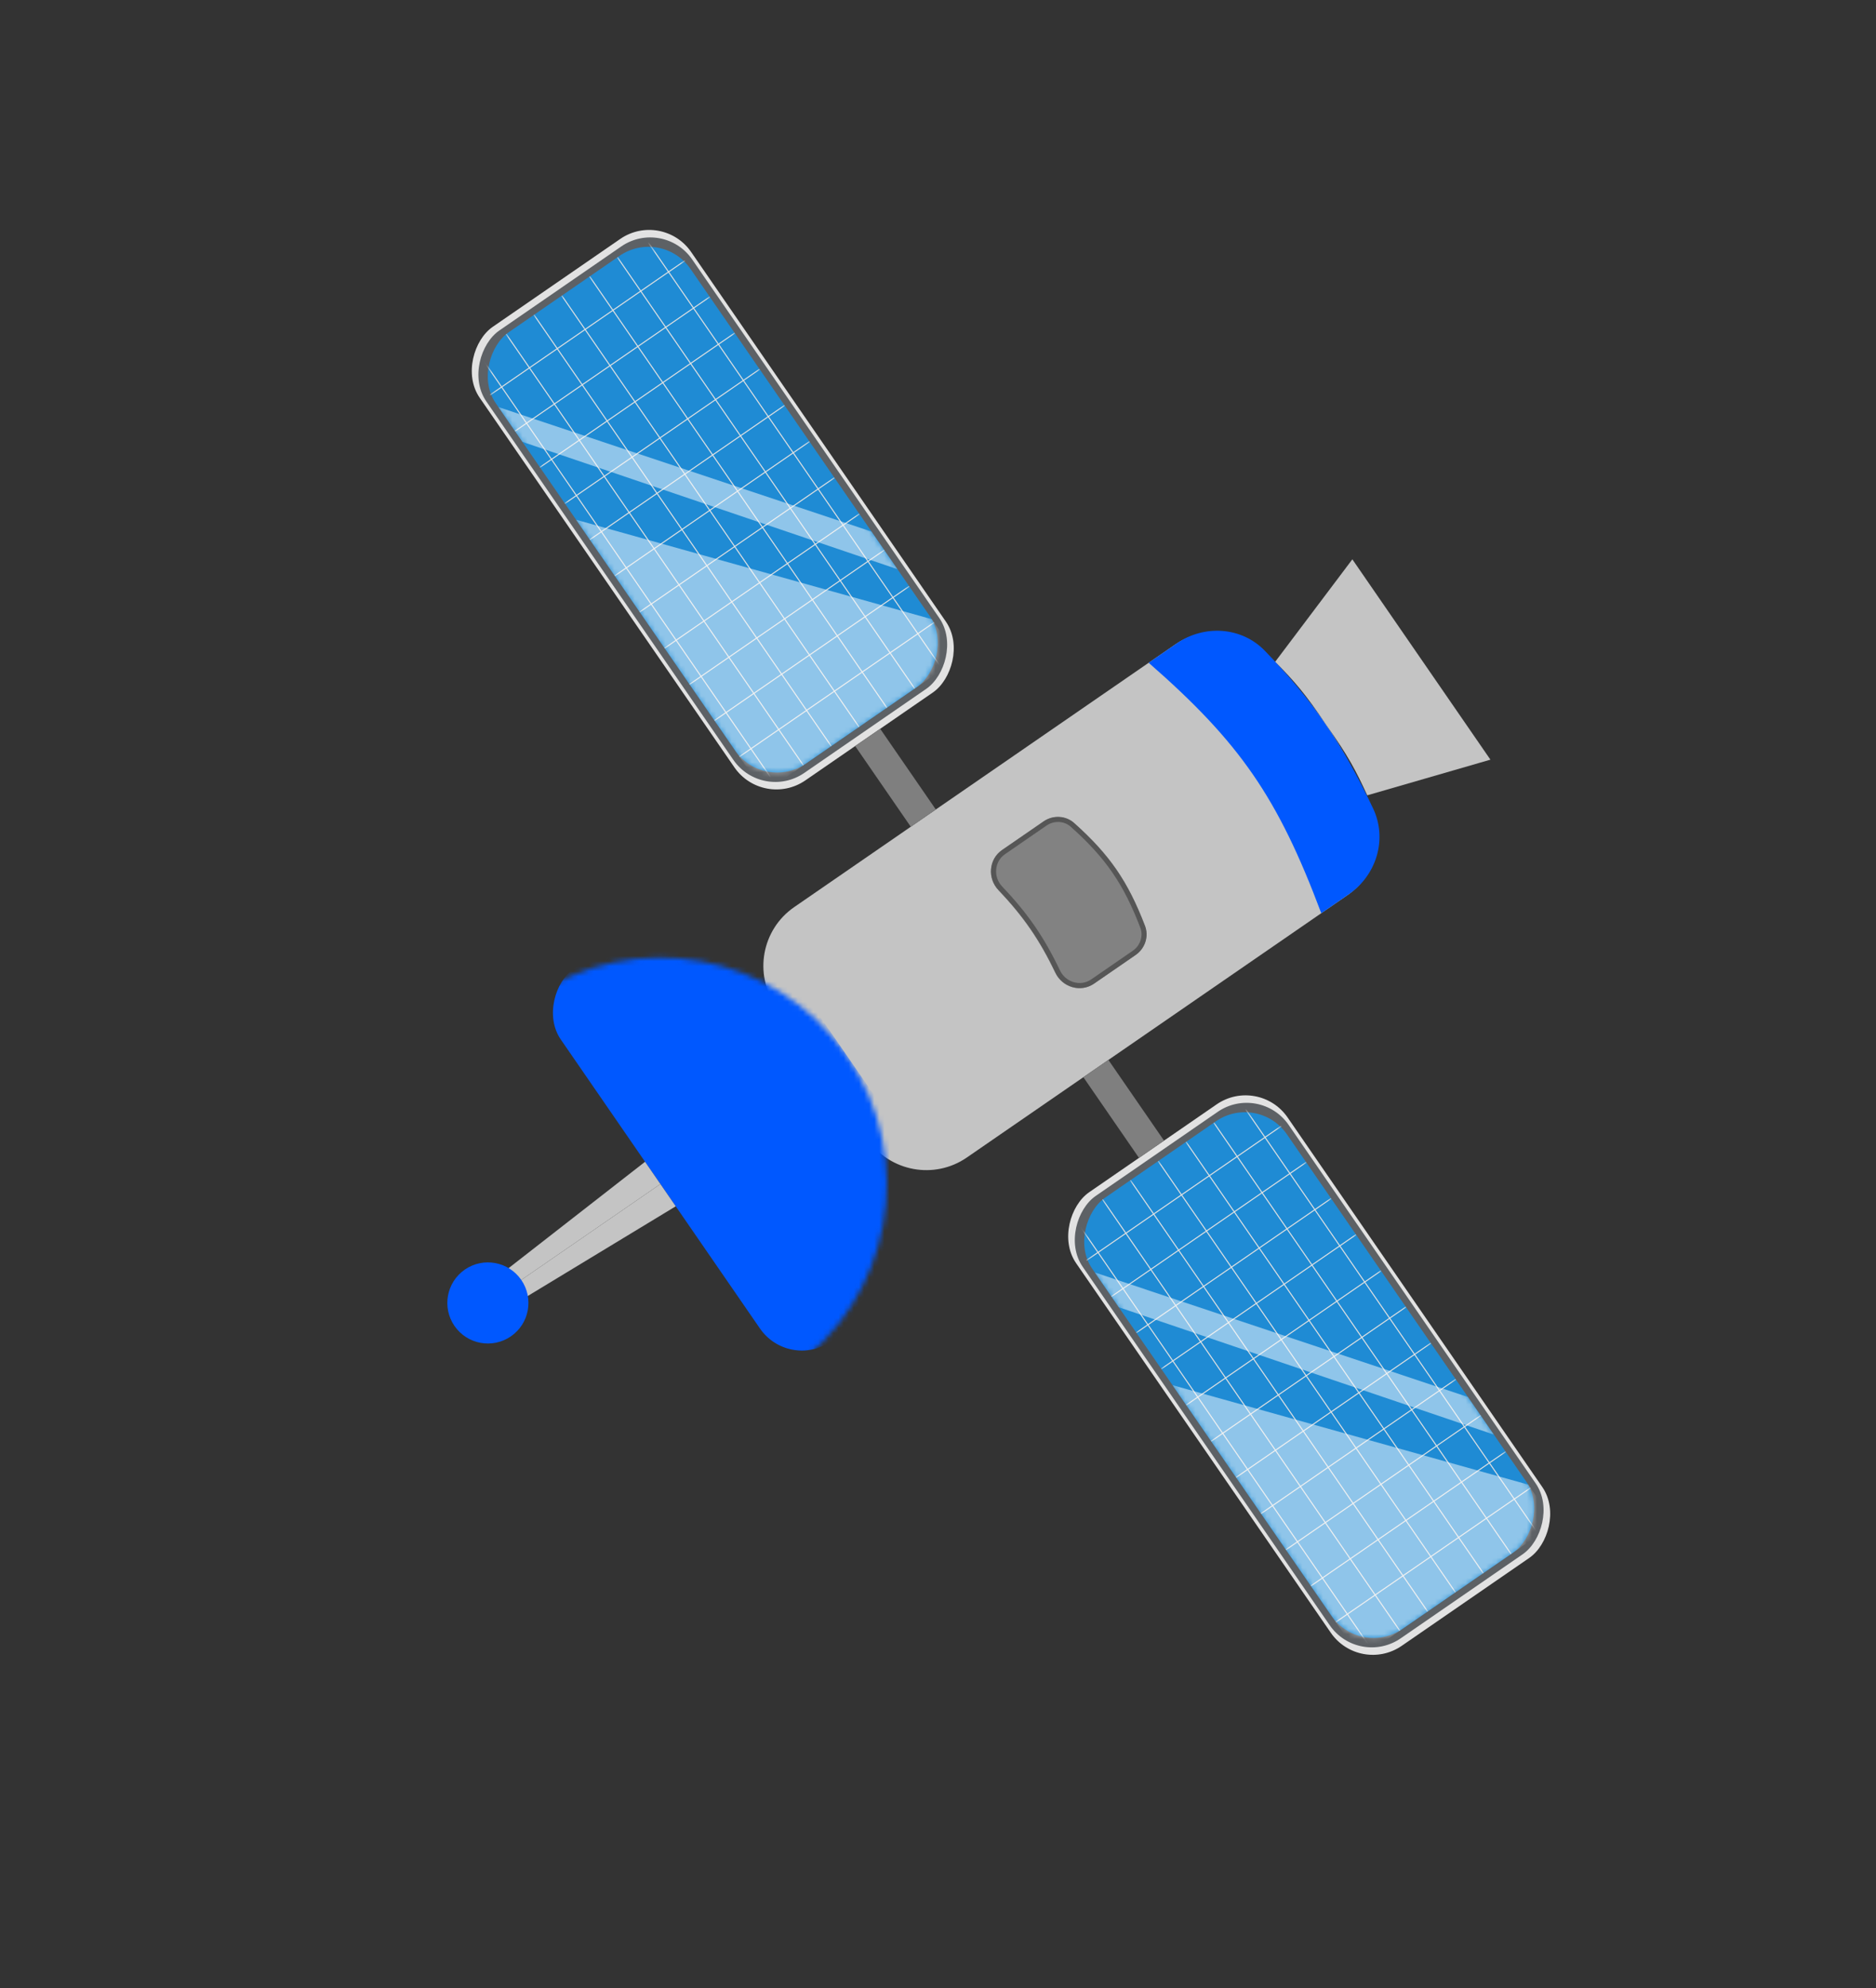 <svg width="368" height="390" viewBox="0 0 368 390" fill="none" xmlns="http://www.w3.org/2000/svg">
<rect x="0" y="0" width="368" height="390" fill="#333333" stroke="none"/>
<path d="M230.506 126.428C235.673 122.867 242.642 123.114 247.214 127.412C257.618 137.188 263.74 146.095 269.317 159.538C271.735 165.365 269.498 172.011 264.303 175.591L189.657 227.039C183.291 231.427 174.573 229.823 170.185 223.457L152.218 197.389C147.831 191.023 149.434 182.305 155.801 177.917L230.506 126.428Z" fill="#C4C4C4"/>
<path d="M230.852 126.189C236.238 122.477 243.542 122.934 248.097 127.628C257.358 137.169 263.344 145.849 269.363 158.601C272.181 164.57 270.036 171.64 264.601 175.386L259.182 179.121C250.65 156.37 243.213 145.633 225.325 129.999L230.852 126.189Z" fill="#0058FF"/>
<mask id="mask0" mask-type="alpha" maskUnits="userSpaceOnUse" x="67" y="170" width="125" height="125">
<circle cx="129.545" cy="232.242" r="44.413" transform="rotate(55.424 129.545 232.242)" fill="#0058FF"/>
</mask>
<g mask="url(#mask0)">
<rect x="140.91" y="170.469" width="88.826" height="44.413" rx="10" transform="rotate(55.424 140.91 170.469)" fill="#0058FF"/>
</g>
<rect x="129.901" y="41.192" width="108.05" height="50.379" rx="10" transform="rotate(55.424 129.901 41.192)" fill="#E2E2E2"/>
<rect x="130.108" y="42.66" width="105.399" height="49.053" rx="10" transform="rotate(55.424 130.108 42.66)" fill="#5D6165"/>
<rect x="129.769" y="44.504" width="102.747" height="46.402" rx="10" transform="rotate(55.424 129.769 44.504)" fill="#1F8BD4"/>
<mask id="mask1" mask-type="alpha" maskUnits="userSpaceOnUse" x="91" y="44" width="98" height="112">
<rect x="129.769" y="44.504" width="102.747" height="46.402" rx="10" transform="rotate(55.424 129.769 44.504)" fill="#1F8BD4"/>
</mask>
<g mask="url(#mask1)">
<line x1="134.339" y1="51.136" x2="96.133" y2="77.469" stroke="#E2E2E2" stroke-width="0.2"/>
<line x1="139.23" y1="58.231" x2="101.024" y2="84.564" stroke="#E2E2E2" stroke-width="0.2"/>
<line x1="144.12" y1="65.327" x2="105.914" y2="91.66" stroke="#E2E2E2" stroke-width="0.2"/>
<line x1="149.011" y1="72.422" x2="110.804" y2="98.755" stroke="#E2E2E2" stroke-width="0.2"/>
<line x1="153.901" y1="79.518" x2="115.695" y2="105.851" stroke="#E2E2E2" stroke-width="0.2"/>
<line x1="158.791" y1="86.613" x2="120.585" y2="112.946" stroke="#E2E2E2" stroke-width="0.2"/>
<line x1="163.682" y1="93.709" x2="125.475" y2="120.041" stroke="#E2E2E2" stroke-width="0.2"/>
<line x1="168.572" y1="100.804" x2="130.366" y2="127.137" stroke="#E2E2E2" stroke-width="0.2"/>
<line x1="173.463" y1="107.899" x2="135.256" y2="134.232" stroke="#E2E2E2" stroke-width="0.2"/>
<line x1="178.353" y1="114.995" x2="140.147" y2="141.328" stroke="#E2E2E2" stroke-width="0.2"/>
<line x1="183.243" y1="122.09" x2="145.037" y2="148.423" stroke="#E2E2E2" stroke-width="0.2"/>
<line x1="93.828" y1="69.275" x2="152.136" y2="153.875" stroke="#E2E2E2" stroke-width="0.2"/>
<line x1="99.286" y1="65.513" x2="157.594" y2="150.113" stroke="#E2E2E2" stroke-width="0.2"/>
<line x1="104.744" y1="61.752" x2="163.052" y2="146.351" stroke="#E2E2E2" stroke-width="0.2"/>
<line x1="110.202" y1="57.99" x2="168.51" y2="142.589" stroke="#E2E2E2" stroke-width="0.2"/>
<line x1="115.66" y1="54.228" x2="173.968" y2="138.828" stroke="#E2E2E2" stroke-width="0.2"/>
<line x1="121.118" y1="50.466" x2="179.426" y2="135.066" stroke="#E2E2E2" stroke-width="0.2"/>
<line x1="126.576" y1="46.704" x2="184.884" y2="131.304" stroke="#E2E2E2" stroke-width="0.2"/>
</g>
<mask id="mask2" mask-type="alpha" maskUnits="userSpaceOnUse" x="91" y="44" width="98" height="112">
<rect x="129.769" y="44.504" width="102.747" height="46.402" rx="10" transform="rotate(55.424 129.769 44.504)" fill="#1F8BD4"/>
</mask>
<g mask="url(#mask2)">
<g opacity="0.5">
<path d="M170.961 104.269L97.769 79.843L102.472 86.665L176.039 111.638L170.961 104.269Z" fill="white"/>
<path d="M182.81 121.462L113.005 101.948L149.871 155.436L188.077 129.103L182.81 121.462Z" fill="white"/>
</g>
</g>
<rect x="246.895" y="210.937" width="108.05" height="50.379" rx="10" transform="rotate(55.424 246.895 210.937)" fill="#E2E2E2"/>
<rect x="247.101" y="212.405" width="105.399" height="49.053" rx="10" transform="rotate(55.424 247.101 212.405)" fill="#5D6165"/>
<rect x="246.762" y="214.249" width="102.747" height="46.402" rx="10" transform="rotate(55.424 246.762 214.249)" fill="#1F8BD4"/>
<mask id="mask3" mask-type="alpha" maskUnits="userSpaceOnUse" x="212" y="218" width="90" height="104">
<rect x="246.762" y="214.249" width="102.747" height="46.402" rx="10" transform="rotate(55.424 246.762 214.249)" fill="#1F8BD4"/>
</mask>
<g mask="url(#mask3)">
<line x1="251.333" y1="220.881" x2="213.127" y2="247.214" stroke="#E2E2E2" stroke-width="0.2"/>
<line x1="256.223" y1="227.976" x2="218.017" y2="254.309" stroke="#E2E2E2" stroke-width="0.2"/>
<line x1="261.114" y1="235.072" x2="222.907" y2="261.405" stroke="#E2E2E2" stroke-width="0.2"/>
<line x1="266.004" y1="242.167" x2="227.798" y2="268.5" stroke="#E2E2E2" stroke-width="0.2"/>
<line x1="270.894" y1="249.263" x2="232.688" y2="275.596" stroke="#E2E2E2" stroke-width="0.2"/>
<line x1="275.785" y1="256.358" x2="237.579" y2="282.691" stroke="#E2E2E2" stroke-width="0.2"/>
<line x1="280.675" y1="263.454" x2="242.469" y2="289.786" stroke="#E2E2E2" stroke-width="0.2"/>
<line x1="285.566" y1="270.549" x2="247.359" y2="296.882" stroke="#E2E2E2" stroke-width="0.2"/>
<line x1="290.456" y1="277.644" x2="252.25" y2="303.977" stroke="#E2E2E2" stroke-width="0.2"/>
<line x1="295.346" y1="284.74" x2="257.14" y2="311.073" stroke="#E2E2E2" stroke-width="0.2"/>
<line x1="300.237" y1="291.835" x2="262.03" y2="318.168" stroke="#E2E2E2" stroke-width="0.2"/>
<line x1="210.821" y1="239.02" x2="269.13" y2="323.62" stroke="#E2E2E2" stroke-width="0.2"/>
<line x1="216.279" y1="235.258" x2="274.588" y2="319.858" stroke="#E2E2E2" stroke-width="0.2"/>
<line x1="221.737" y1="231.497" x2="280.046" y2="316.096" stroke="#E2E2E2" stroke-width="0.2"/>
<line x1="227.195" y1="227.735" x2="285.504" y2="312.334" stroke="#E2E2E2" stroke-width="0.2"/>
<line x1="232.653" y1="223.973" x2="290.962" y2="308.573" stroke="#E2E2E2" stroke-width="0.2"/>
<line x1="238.111" y1="220.211" x2="296.42" y2="304.811" stroke="#E2E2E2" stroke-width="0.2"/>
<line x1="243.569" y1="216.449" x2="301.878" y2="301.049" stroke="#E2E2E2" stroke-width="0.2"/>
</g>
<mask id="mask4" mask-type="alpha" maskUnits="userSpaceOnUse" x="212" y="218" width="90" height="104">
<rect x="246.762" y="214.249" width="102.747" height="46.402" rx="10" transform="rotate(55.424 246.762 214.249)" fill="#1F8BD4"/>
</mask>
<g mask="url(#mask4)">
<g opacity="0.5">
<path d="M287.954 274.014L214.763 249.588L219.465 256.41L293.033 281.383L287.954 274.014Z" fill="white"/>
<path d="M299.804 291.207L229.998 271.693L266.864 325.181L305.07 298.849L299.804 291.207Z" fill="white"/>
</g>
</g>
<rect x="172.662" y="142.948" width="19.224" height="5.966" transform="rotate(55.424 172.662 142.948)" fill="#7F7F7F"/>
<rect x="217.428" y="207.899" width="19.224" height="5.966" transform="rotate(55.424 217.428 207.899)" fill="#7F7F7F"/>
<path d="M94.064 253.183L126.536 227.875L129.545 232.242L95.705 255.565L94.064 253.183Z" fill="#C4C4C4"/>
<path d="M97.347 257.947L132.554 236.608L129.545 232.242L95.705 255.565L97.347 257.947Z" fill="#C4C4C4"/>
<circle cx="95.705" cy="255.565" r="7.955" transform="rotate(55.424 95.705 255.565)" fill="#0058FF"/>
<path fill-rule="evenodd" clip-rule="evenodd" d="M250.145 129.799L265.28 109.707L278.822 129.356L278.822 129.356L292.365 149.004L268.202 155.997C265.979 151.169 264.529 148.339 260.17 142.211L260.17 142.211C255.995 135.957 253.866 133.595 250.145 129.799Z" fill="#C4C4C4"/>
<path d="M204.673 161.139C206.543 159.851 209.059 159.974 210.73 161.512C217.523 167.768 221.102 172.971 224.534 181.543C225.378 183.653 224.598 186.051 222.727 187.34L214.593 192.946C211.981 194.746 208.392 193.678 207.016 190.819C203.903 184.352 200.747 179.771 195.836 174.587C193.652 172.283 193.928 168.545 196.542 166.743L204.673 161.139Z" fill="#828282"/>
<path d="M205.008 161.516C206.673 160.368 208.897 160.467 210.387 161.799C217.287 167.967 220.831 173.12 224.143 181.761C224.86 183.629 224.161 185.745 222.495 186.893L214.334 192.518C211.983 194.137 208.726 193.18 207.48 190.566C204.405 184.118 201.241 179.491 196.239 174.247C194.238 172.149 194.501 168.758 196.853 167.136L205.008 161.516Z" stroke="#565656"/>
</svg>

